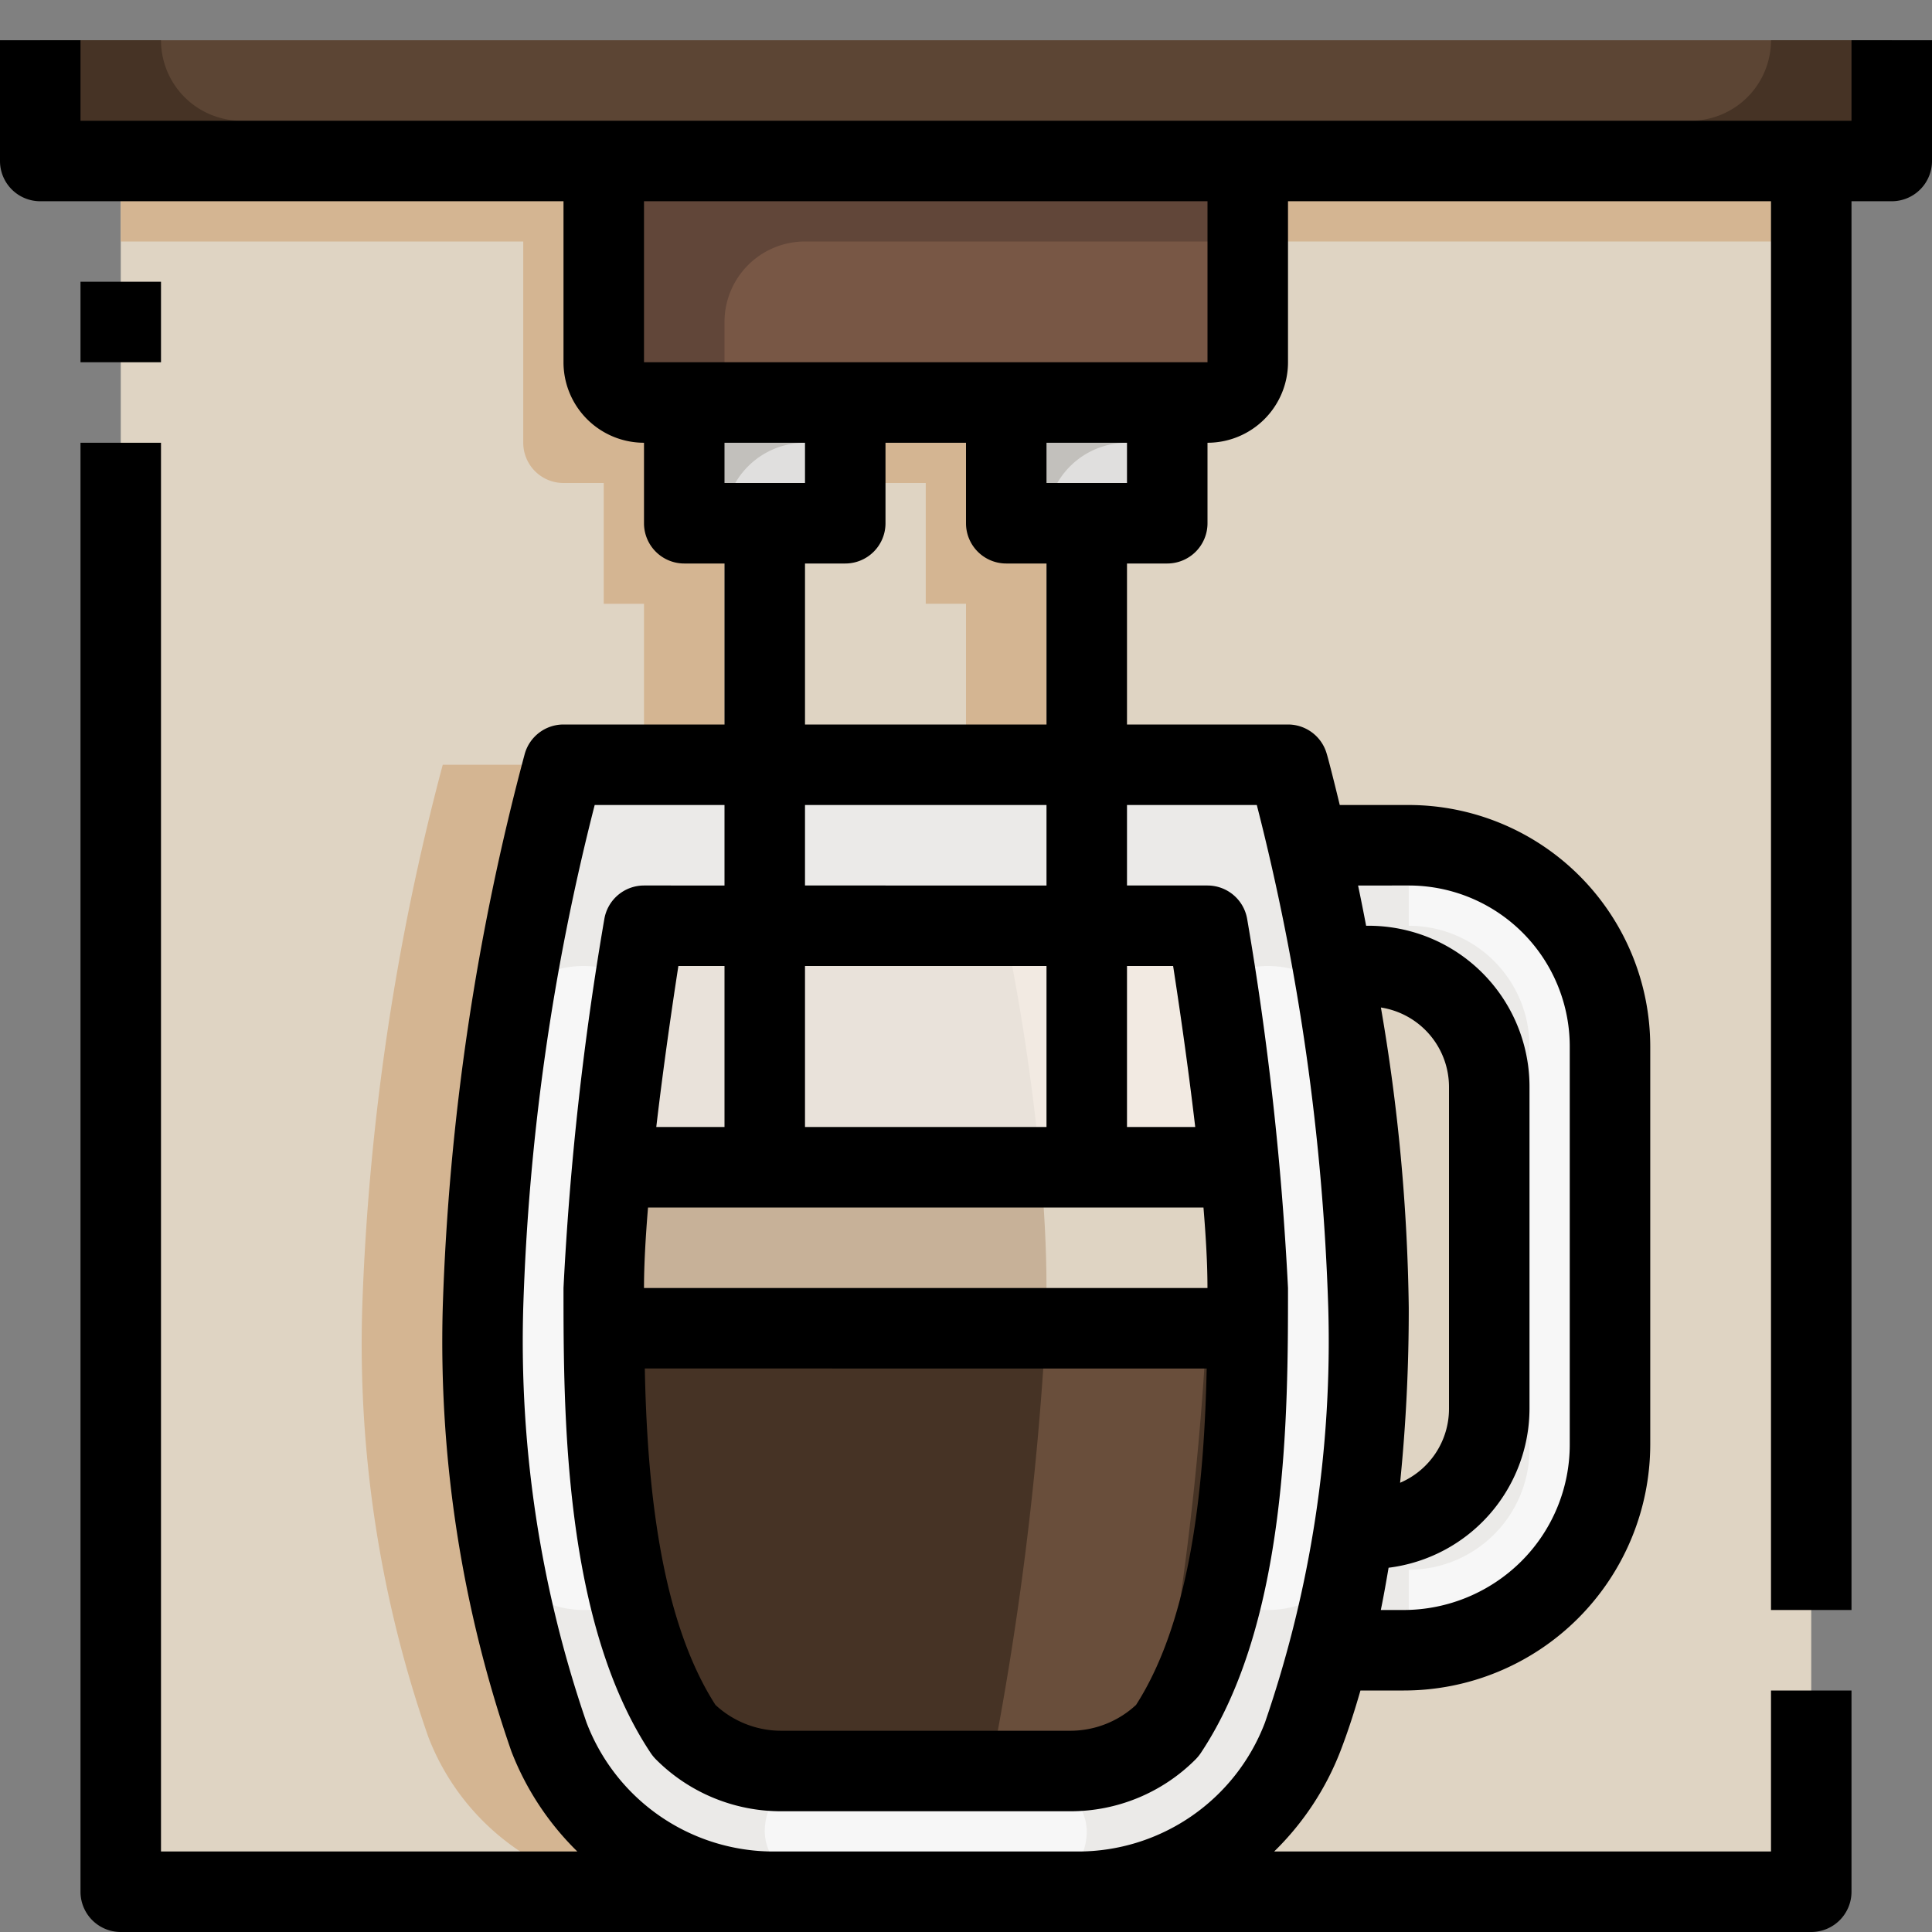 <svg xmlns="http://www.w3.org/2000/svg" viewBox="0 0 48 48"><rect x="0" y="0" width="48" height="48" fill="#808080" stroke="none"/><g data-name="25-automatic coffee machine"><path fill="#dfd4c3" d="M30,10a1,1,0,0,0,1-1V4H45V47H26.76a6,6,0,0,0,5.6-3.85A20.294,20.294,0,0,0,33.05,41h1.83A5.121,5.121,0,0,0,40,35.88V26a5,5,0,0,0-5-5H32.49c-.28-1.24-.49-2-.49-2H14a60.253,60.253,0,0,0-2,13.48,29.636,29.636,0,0,0,1.64,10.67A6,6,0,0,0,19.24,47H3V4H15V9a1,1,0,0,0,1,1h1v3h4V10h4v3h4V10Z"/><path fill="#dfd4c3" d="M37,27v8a3,3,0,0,1-3,3h-.36A40.006,40.006,0,0,0,34,32.48,48.8,48.8,0,0,0,33.11,24H34A3,3,0,0,1,37,27Z"/><rect width="4" height="3" x="17" y="10" fill="#e0dfde"/><rect width="4" height="3" x="25" y="10" fill="#e0dfde"/><polygon fill="#5c4534" points="1 1 47 1 47 4 45 4 31 4 15 4 3 4 1 4 1 1"/><path fill="#785745" d="M31,9a1,1,0,0,1-1,1H16a1,1,0,0,1-1-1V4H31Z"/><path fill="#f7f7f7" d="M40,26v9.88A5.121,5.121,0,0,1,34.88,41H33.05a27.038,27.038,0,0,0,.59-3H34a3,3,0,0,0,3-3V27a3,3,0,0,0-3-3h-.89c-.21-1.16-.43-2.18-.62-3H35A5,5,0,0,1,40,26Z"/><path fill="#ebeae8" d="M12,32.48A60.253,60.253,0,0,1,14,19H32s.21.76.49,2c.19.82.41,1.84.62,3A48.8,48.8,0,0,1,34,32.48,40.006,40.006,0,0,1,33.64,38a27.038,27.038,0,0,1-.59,3,20.294,20.294,0,0,1-.69,2.15A6,6,0,0,1,26.76,47H19.24a6,6,0,0,1-5.6-3.85A29.636,29.636,0,0,1,12,32.48ZM16,23s-.52,3.13-.81,6c-.11,1.1-.19,2.17-.19,3,0,.31,0,.65.01,1,.01,3.02.2,7.31,1.99,10a3.415,3.415,0,0,0,2.41,1h7.18A3.415,3.415,0,0,0,29,43a12.967,12.967,0,0,0,1.75-5.5,36.282,36.282,0,0,0,.24-4.5c.01-.35.01-.69.01-1,0-.83-.08-1.9-.19-3-.29-2.87-.81-6-.81-6Z"/><path fill="#e9e2da" d="M30.81,29H15.19c.29-2.87.81-6,.81-6H30S30.52,26.13,30.81,29Z"/><path fill="#c7b198" d="M31,32c0,.31,0,.65-.01,1H15.01c-.01-.35-.01-.69-.01-1,0-.83.08-1.9.19-3H30.81C30.92,30.1,31,31.17,31,32Z"/><path fill="#463325" d="M15.01,33H30.99a36.282,36.282,0,0,1-.24,4.5A12.967,12.967,0,0,1,29,43a3.415,3.415,0,0,1-2.41,1H19.41A3.415,3.415,0,0,1,17,43C15.21,40.31,15.02,36.02,15.01,33Z"/><path fill="#463325" d="M44,1a2,2,0,0,1-2,2H6A2,2,0,0,1,4,1H1V4H47V1Z"/><path fill="#614639" d="M20,6H31V4H15V9a1,1,0,0,0,1,1h2V8A2,2,0,0,1,20,6Z"/><path fill="#c2c0bc" d="M29,10H25v3h1a2,2,0,0,1,2-2h1Z"/><path fill="#c2c0bc" d="M21,10H17v3h1a2,2,0,0,1,2-2h1Z"/><path fill="#d4b592" d="M13,11a1,1,0,0,0,1,1h1v3h1v4h2V13H17V10H16a1,1,0,0,1-1-1V4H3V6H13Z"/><polygon fill="#d4b592" points="23 15 24 15 24 19 26 19 26 15 26 13 25 13 25 10 21 10 21 12 23 12 23 15"/><polygon fill="#d4b592" points="31 6 43 6 45 6 45 4 31 4 31 6"/><path fill="#d4b592" d="M13.64,43.15A29.636,29.636,0,0,1,12,32.48,60.253,60.253,0,0,1,14,19H11A60.253,60.253,0,0,0,9,32.48a29.636,29.636,0,0,0,1.64,10.67A6,6,0,0,0,16.24,47h3A6,6,0,0,1,13.64,43.15Z"/><path fill="#ebeae8" d="M38,36V26a3,3,0,0,0-3-3V21H32.49c.19.82.41,1.84.62,3H34a3,3,0,0,1,3,3v8a3,3,0,0,1-3,3h-.36a27.038,27.038,0,0,1-.59,3h1.83c.041,0,.079-.011.12-.012V39A3,3,0,0,0,38,36Z"/><rect width="8" height="3" x="19" y="44" fill="#f7f7f7" rx="1.5"/><path fill="#f7f7f7" d="M31.5,24a2.484,2.484,0,0,0-1.286.366c.177,1.179.426,2.949.6,4.634.11,1.1.19,2.17.19,3,0,.31,0,.65-.01,1a36.282,36.282,0,0,1-.24,4.5,19.37,19.37,0,0,1-.413,2.2,2.452,2.452,0,0,0,3.129-.674c.06-.337.122-.665.174-1.027A40.006,40.006,0,0,0,34,32.48a46.9,46.9,0,0,0-.772-7.781A2.487,2.487,0,0,0,31.5,24Z"/><path fill="#f7f7f7" d="M14.5,40a2.468,2.468,0,0,0,1.156-.3A29.629,29.629,0,0,1,15.01,33c-.01-.35-.01-.69-.01-1,0-.83.08-1.9.19-3,.17-1.685.419-3.455.6-4.634a2.469,2.469,0,0,0-3.022.34A47.1,47.1,0,0,0,12,32.48a37.371,37.371,0,0,0,.527,6.539A2.485,2.485,0,0,0,14.5,40Z"/><path fill="#f2eae2" d="M25.852,29h4a55.326,55.326,0,0,0-.9-6h-4A55.326,55.326,0,0,1,25.852,29Z"/><path fill="#dfd4c3" d="M25.981,33h4c.011-.34.019-.676.019-1,0-.985-.058-2-.148-3h-4c.09,1,.148,2.015.148,3C26,32.324,25.992,32.66,25.981,33Z"/><path fill="#694e3b" d="M25.981,33A79.745,79.745,0,0,1,24.6,44H26.59a3.4,3.4,0,0,0,2.156-.792A76.465,76.465,0,0,0,29.981,33Z"/><path d="M46,1V3H2V1H0V4A1,1,0,0,0,1,5H14V9a2,2,0,0,0,2,2v2a1,1,0,0,0,1,1h1v4H14a1,1,0,0,0-.964.734A60.549,60.549,0,0,0,11,32.481a31.051,31.051,0,0,0,1.705,11.031A7.029,7.029,0,0,0,14.344,46H4V11H2V47a1,1,0,0,0,1,1H45a1,1,0,0,0,1-1V42H44v4H31.656A7.029,7.029,0,0,0,33.3,43.512c.186-.481.35-.99.5-1.512h1.079A6.122,6.122,0,0,0,41,35.879V26a6.006,6.006,0,0,0-6-6H33.286c-.177-.732-.3-1.2-.322-1.266A1,1,0,0,0,32,18H28V14h1a1,1,0,0,0,1-1V11a2,2,0,0,0,2-2V5H44V40h2V5h1a1,1,0,0,0,1-1V1ZM18,12V11h2v1ZM34.308,25.031A2,2,0,0,1,36,27v8a2,2,0,0,1-1.215,1.839A42.814,42.814,0,0,0,35,32.481,47.054,47.054,0,0,0,34.308,25.031ZM35,22a4,4,0,0,1,4,4v9.879a4.094,4.094,0,0,1-1.207,2.914A4.153,4.153,0,0,1,34.879,40h-.573c.071-.342.133-.7.193-1.05A3.993,3.993,0,0,0,38,35V27a4,4,0,0,0-4-4h-.059q-.1-.525-.2-1Zm-3.775-2A57.623,57.623,0,0,1,33,32.481a29.108,29.108,0,0,1-1.571,10.312A4.972,4.972,0,0,1,26.758,46H19.242a4.972,4.972,0,0,1-4.671-3.207A29.108,29.108,0,0,1,13,32.481,57.623,57.623,0,0,1,14.775,20H18v2H16a1,1,0,0,0-.986.836A76.965,76.965,0,0,0,14,32c0,3.1,0,8.3,2.168,11.555a1.127,1.127,0,0,0,.124.152A4.385,4.385,0,0,0,19.414,45h7.172a4.385,4.385,0,0,0,3.122-1.293,1.127,1.127,0,0,0,.124-.152C32,40.3,32,35.1,32,32a76.965,76.965,0,0,0-1.014-9.164A1,1,0,0,0,30,22H28V20Zm-14.92,8c.184-1.569.409-3.095.549-4H18v4ZM30,32H16c0-.571.039-1.261.1-2H29.9C29.961,30.739,30,31.429,30,32Zm-.02,2c-.06,2.749-.349,6.171-1.755,8.358A2.4,2.4,0,0,1,26.586,43H19.414a2.4,2.4,0,0,1-1.639-.642c-1.406-2.187-1.7-5.609-1.755-8.358ZM28,28V24h1.146c.14.905.365,2.431.549,4Zm-2,0H20V24h6Zm-6-6V20h6v2Zm6-4H20V14h1a1,1,0,0,0,1-1V11h2v2a1,1,0,0,0,1,1h1Zm2-6H26V11h2Zm2-3H16V5H30Z"/><rect width="2" height="2" x="2" y="7"/></g></svg>